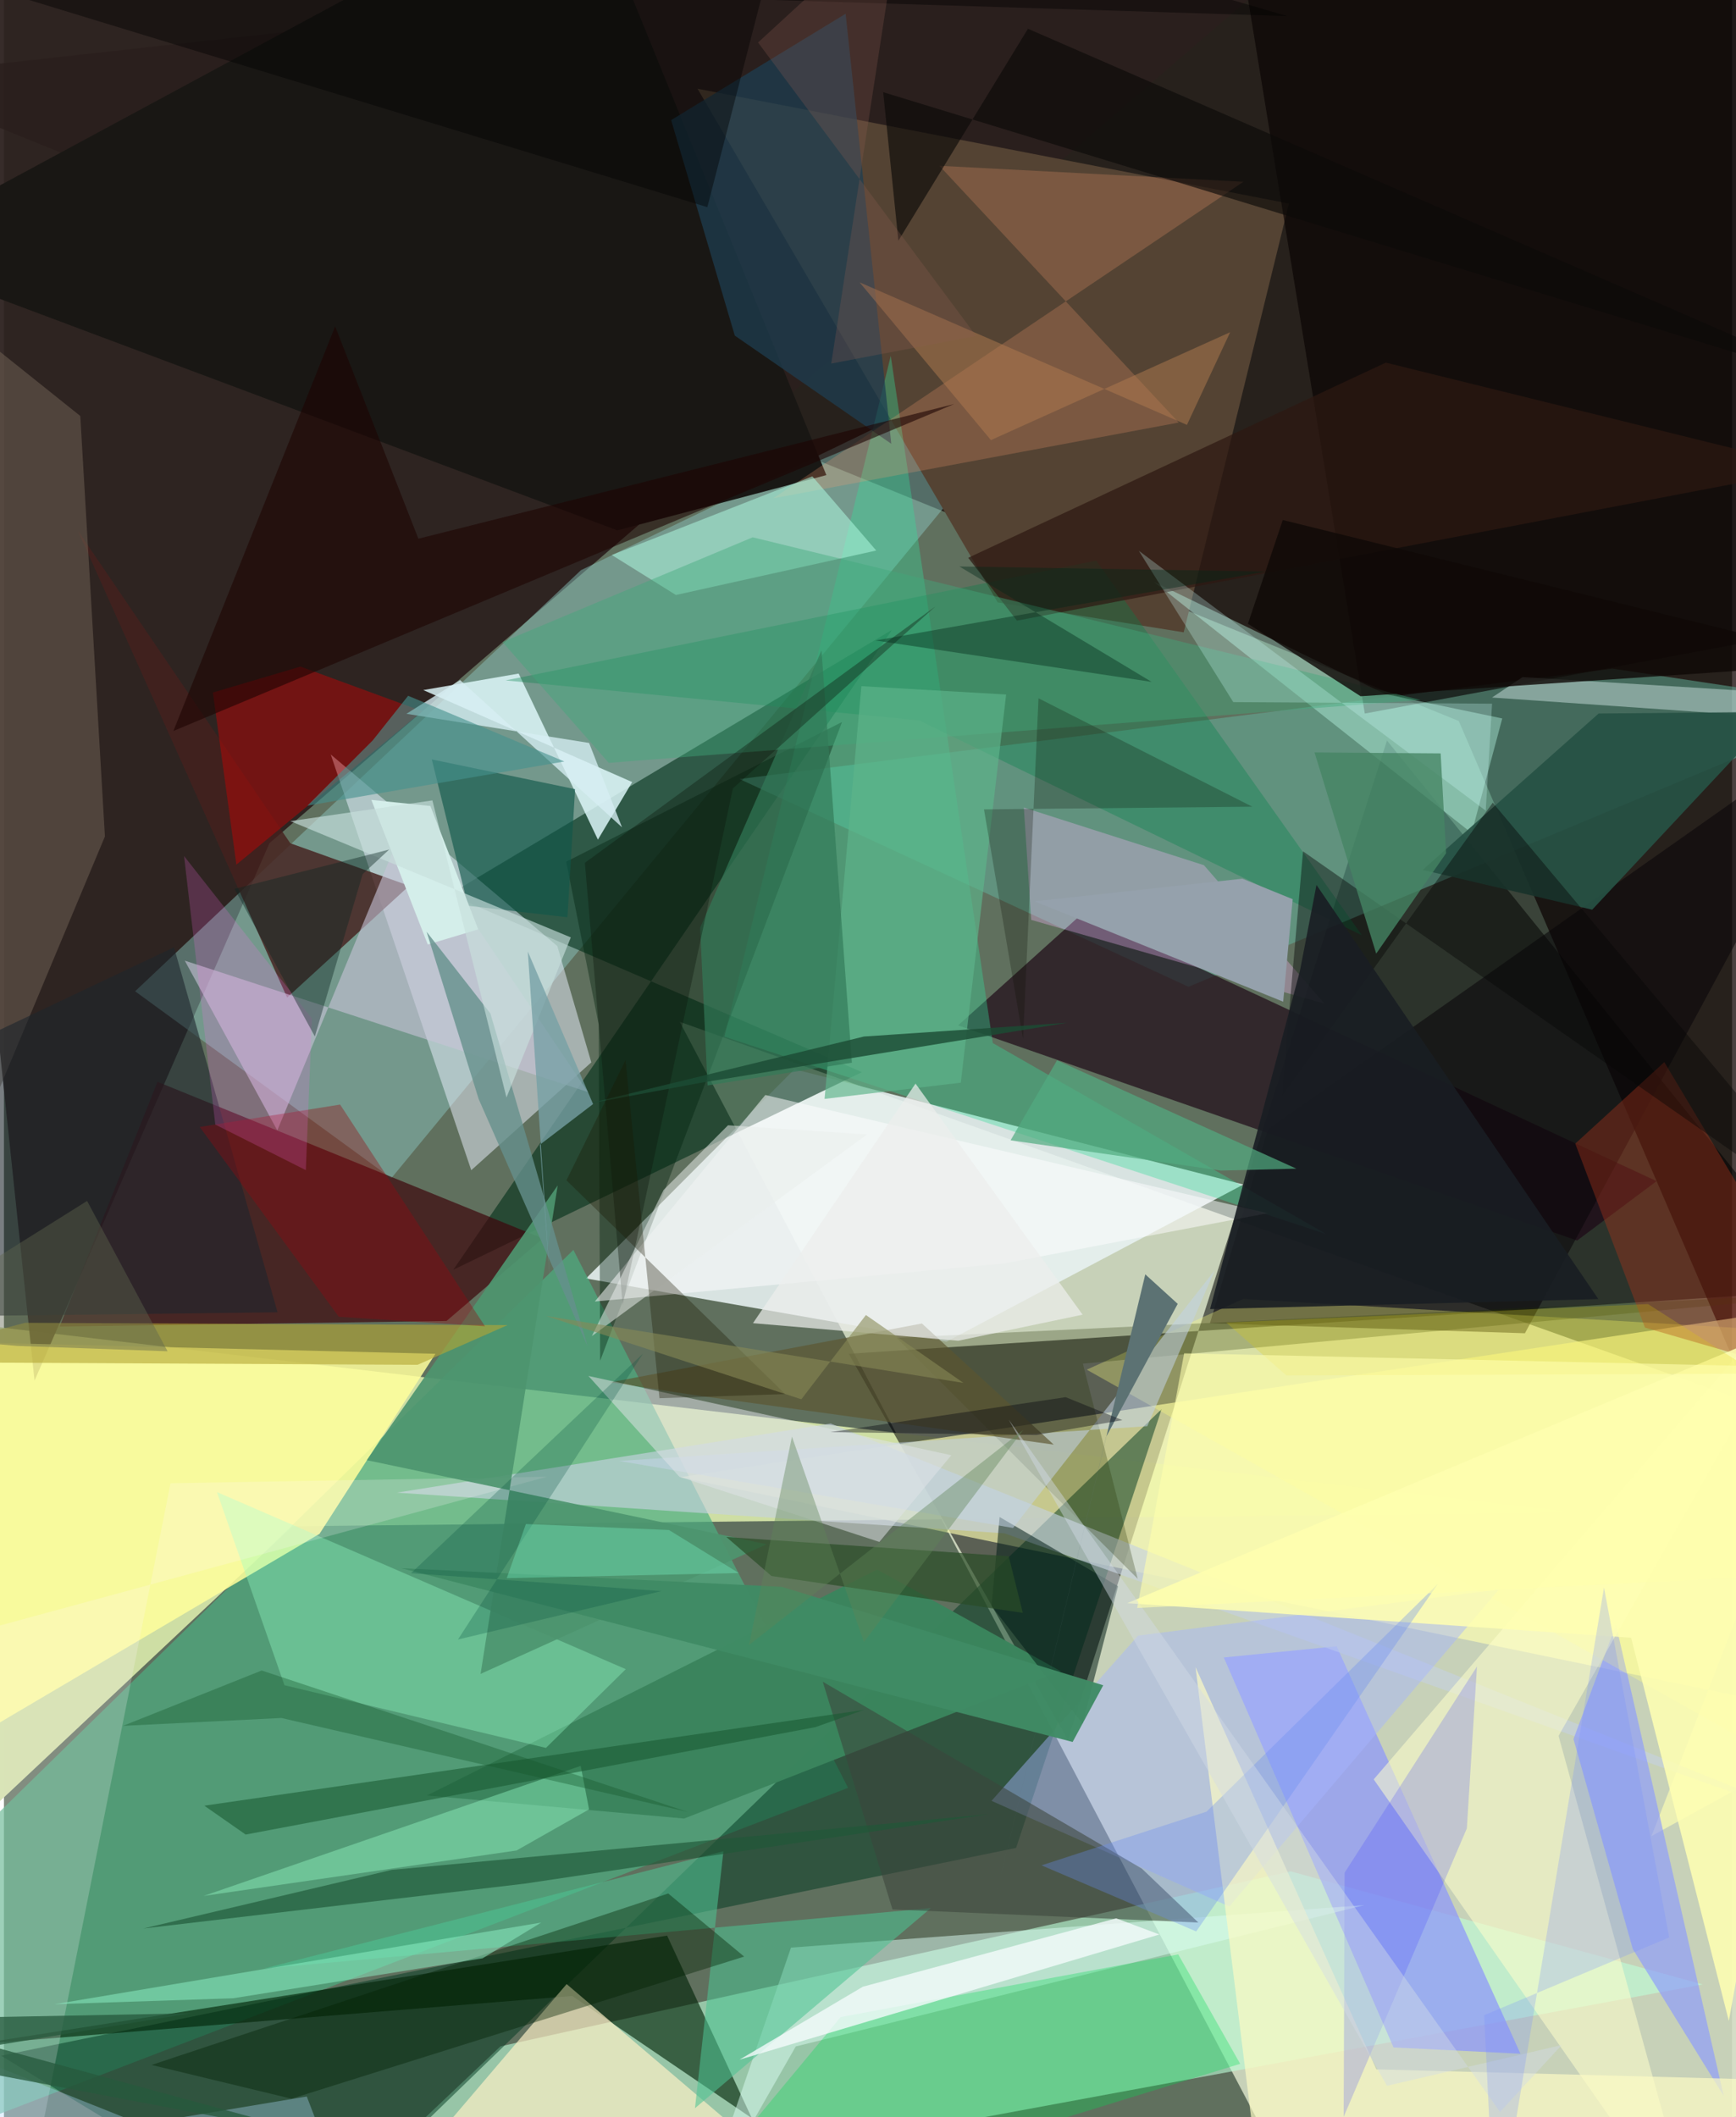 <svg xmlns="http://www.w3.org/2000/svg" width="228" height="278" viewBox="0 0 836 1024"><path fill="#60705e" d="M0 0h836v1024H0z"/><path fill="#d1d9c0" fill-opacity=".914" d="M859.879 1086H638.303L326.945 494.228 898 697.391z"/><path fill="#180b0a" fill-opacity=".776" d="M-62 37.428L703.808 348.72l155.058 360.57L836.244-62z"/><path fill="#cfdfa5" fill-opacity=".996" d="M-9.075 641.143L-26.9 894.603 139.583 738.19l619.462-6.636z"/><path fill="#2b1f1d" fill-opacity=".941" d="M-62-62l76.794 729.745L128.422 407.84 651.478-42.984z"/><path fill="#010000" fill-opacity=".541" d="M514.71 841.484L408.653 654.777l475.01-30.926-214.602-265.688z"/><path fill="#e7f1f1" fill-opacity=".886" d="M382.456 517.141L281.604 618.348l174.407 30.57 143.564-76.006z"/><path fill="#bcfdd7" fill-opacity=".6" d="M240.208 989.737l382.285-84.61 199.316 54.67L138.5 1086z"/><path fill="#4cad81" fill-opacity=".698" d="M275.472 604.532L-9.958 883.985-62 1045.423l470.36-180.7z"/><path fill="#8ccac3" fill-opacity=".451" d="M529.201 155.076L279.133 275.773 63.435 479.453l123.948 90.422z"/><path fill="#ffffb1" fill-opacity=".643" d="M326.977 714.486L898 628.25 797.029 888.045 898 832.51z"/><path fill="#012f19" fill-opacity=".592" d="M415.083 518.565l-199.61-85.97 214.125-127.939L217.39 614.123z"/><path fill="#62b5a0" fill-opacity=".49" d="M573.027 477.288L355.853 376.806l422.23-53.423L898 341.425z"/><path fill="#3d070c" fill-opacity=".698" d="M214.11 638.907l-187.145 2.688 47.326-118.35 186.359 75.769z"/><path fill="#544333" d="M335.534 42.917l286.104 55.539-50.91 207.38-89.997-14.47z"/><path fill="#003820" fill-opacity=".502" d="M560.054 681.516L145.18 1083.241-1.394 994.278l491.038-100.51z"/><path fill="#ebf2ff" fill-opacity=".502" d="M158.095 364.918l109.594 92.646 16.456 56.266-58.081 52.164z"/><path fill="#1d0715" fill-opacity=".678" d="M761.054 600.007l38.438-28.725L521.68 441.845l-60.1 54.098z"/><path fill="#032509" fill-opacity=".631" d="M320.813 936.198l40.967 88.274-86.865-59.093-289.538 23.514z"/><path fill="#8e99fa" fill-opacity=".745" d="M733.627 993.316l-61.397-3.04-82.112-188.614 54.606-5.426z"/><path fill="#ffff9c" fill-opacity=".855" d="M-62 648.103v220.402l214.648-126.633 56.095-87.094z"/><path fill="#45201e" fill-opacity=".816" d="M196.044 428.436l-59.06 54.06L35.78 256.69l102.742 151.158z"/><path fill="#1a1815" fill-opacity=".996" d="M279.171-62L-62 122.063l358.722 134.45 101.13-26.725z"/><path fill="#070000" fill-opacity=".62" d="M658.34 345.114l204.86-38.166L884.295-62H591.782z"/><path fill="#090609" fill-opacity=".561" d="M735.804 644.848l-152.388-4.832 27.98-93.759L898 344.416z"/><path fill="#35dd9a" fill-opacity=".365" d="M478.375 504.484l161.338 92.394-291.182-95.485 80.475-329.271z"/><path fill="#e0fafc" fill-opacity=".82" d="M303.922 378.258L287.337 406.1l-38.34-80.315-46.136 7.972z"/><path fill="#fff2c7" fill-opacity=".675" d="M192.109 1053.572L314.703 1086h105.879L272.199 959.63z"/><path fill="#dcfff5" fill-opacity=".49" d="M380.75 941.99l-44.843 130.38 47.141-82.574 275.147-68.366z"/><path fill="#756659" fill-opacity=".49" d="M-43.329 136.997l30.575 414.681L48.844 404.58 36.928 201.202z"/><path fill="#00220e" fill-opacity=".4" d="M288.418 658.163l117.013-308.949-133.445 67.567 15.737 78.77z"/><path fill="#beffec" fill-opacity=".396" d="M556.432 281.471l111.708 54.195 56.693 11.821-14.811 55.442z"/><path fill="#01db54" fill-opacity=".306" d="M568.091 945.282l29.956 52.91L313.07 1086l91.708-110.423z"/><path fill="#c5d2e0" fill-opacity=".635" d="M399.957 688.53l-209.899 33.407 293.988 19.681L898 888.923z"/><path fill="#8c9afe" fill-opacity=".651" d="M831.991 1013.783l-43.995-71.079L759.29 841.13l20.56-55.34z"/><path fill="#ffff7e" fill-opacity=".325" d="M859.707 851.466L898 645.762l-298.463-17.517-75.716 34.217z"/><path fill="#fcbaff" fill-opacity=".314" d="M580.52 418.47l58.435 67.022-142.003-40.566-3.56-54.352z"/><path fill="#cd0001" fill-opacity=".431" d="M112.438 418.198l89.987-74.187-58.973-21.606-42.363 12.54z"/><path fill="#3b845d" fill-opacity=".992" d="M329.024 879.571l-124.367-11.16 217.786-109.286 88.75 49.16z"/><path fill="#1e3e51" fill-opacity=".729" d="M322.764 58.087L407.18 6.662l22.087 207.985-75.707-52.322z"/><path fill="#96ffc7" fill-opacity=".357" d="M135.694 815.075l-32.642-93.394 197.771 85.632L262.2 845.4z"/><path fill="#a6b5ff" fill-opacity=".455" d="M477.758 871.008l70.89-79.918 174.597-22.33-130.462 153.355z"/><path fill="#223200" fill-opacity=".267" d="M548.489 763.618l-26.536-104.07L898 624.877 431.818 647.05z"/><path fill="#c6c4d7" fill-opacity=".604" d="M282.48 528.176L87.469 464.625l44.768 82.09 62.057-149.63z"/><path fill="#018147" fill-opacity=".337" d="M242.697 329.09l200.001 19.32 214.237 103.943L528.423 271.13z"/><path fill="#ffffcb" fill-opacity=".541" d="M892.606 592.476L752.064 839.578 820.148 1086 662.643 860.62z"/><path fill="#0f564a" fill-opacity=".627" d="M224.484 438.09l48.116 5.562 3.696-61.962-69.321-14.383z"/><path fill="#fca16f" fill-opacity=".235" d="M599.637 87.911L372.174 241.014l196.148-36.645-115.78-124.181z"/><path fill="#a8341a" fill-opacity=".392" d="M803.237 513.702l-43.084 39.432 33.712 88.974L898 672.263z"/><path fill="#eff" fill-opacity=".392" d="M898 337.538l-6.802 11.743-171.33-11.91 14.808-9.891z"/><path fill="#4ec393" fill-opacity=".561" d="M448.388 922.884l-322.818 29.26 222.475-56.755-13.75 124.274z"/><path fill="#fcfac4" fill-opacity=".698" d="M898 1007.087l-234.069-6.206-87.477-194.53L610.971 1086z"/><path fill="#fff9fd" fill-opacity=".216" d="M80.594 717.392L7.21 1086-62 802.525l324.699-88.276z"/><path fill="#adf7de" fill-opacity=".545" d="M391.084 230.389l30.904 35.88-96.922 21.506-31.025-19.351z"/><path fill="#4e956f" fill-opacity=".918" d="M230.571 809.61l37.305-236.253-92.325 132.884 193.423 40.664z"/><path fill="#265245" fill-opacity=".918" d="M771.466 345.097l86.351-.768-89.469 95.653-82.011-19.24z"/><path fill="#001b15" fill-opacity=".525" d="M521.816 833.644l-44.047-56.903 3.902-43.015 57.307 33.486z"/><path fill="#3b453b" fill-opacity=".561" d="M429.829 923.525L396.113 813.38l154.34 90.379 27.351 26.1z"/><path fill="#b3a634" fill-opacity=".608" d="M200.084 660.11l43.532-19.195-233.375-1.119L-62 658.776z"/><path fill="#95fbc7" fill-opacity=".42" d="M247.983 895.009l35.072-19.88-4.044-21.033-182.373 62.889z"/><path fill="#2e1811" fill-opacity=".714" d="M875.783 226.565L668.497 175.39l-202.015 94.397 23.58 30.399z"/><path fill="#1f5738" fill-opacity=".655" d="M187.556 904.406l288.85-26.955-224.533 33.611-184.42 21.674z"/><path fill="#070706" fill-opacity=".42" d="M618.2 530.379l10.259-118.614L898 600.21 720.237 388.229z"/><path fill="#002100" fill-opacity=".388" d="M321.356 915.81l36.728 30.514-218.997 68.753-67.695-16.334z"/><path fill="#fcfdff" fill-opacity=".51" d="M484.02 611.052l127.175-24.254-242.863-57.188-82.477 99.88z"/><path fill="#c3d3e5" fill-opacity=".541" d="M297.55 706.616l255.566-16.81 32.612-75.418-97.55 124.626z"/><path fill="#ffffb2" fill-opacity=".863" d="M898 627.05l-63.553 350.388-47.271-185.322-243.774-16.726z"/><path fill="#d5efeb" fill-opacity=".973" d="M177.727 386.88l27.304 69.94 24.407-7.313-23.128-59.673z"/><path fill="#91f5c9" fill-opacity=".486" d="M24.419 969.378l86.513-2.895 120.569-19.28 28.423-17.336z"/><path fill="#5c5630" fill-opacity=".659" d="M333.406 674.677l-40.12-6.095 150.8-28.456 63.762 58.58z"/><path fill="#1a5932" fill-opacity=".573" d="M415.942 827.036L96.92 873.344l20.01 13.968 275.614-51.947z"/><path fill="#f4fbfc" fill-opacity=".784" d="M538.066 927.823l20.91 7.816-203.15 60.566 59.686-35.307z"/><path fill="#3faa7a" fill-opacity=".427" d="M362.21 259.877l-121.045 50.64 51.418 58.457 392.71-30.448z"/><path fill="#d7eef3" fill-opacity=".773" d="M299.003 400.147l-78.325-71.227-25.965 16.322 88.367 14.093z"/><path fill="#65908c" fill-opacity=".792" d="M282.367 651.194L229.67 531.617l-25.205-80.957 30.866 39.533z"/><path fill="#3d3eff" fill-opacity=".208" d="M648.114 1023.833l59.588-139.51 4.91-78.308-64.044 99.744z"/><path fill="#0f0907" fill-opacity=".808" d="M618.66 251.507L898 320.475l-241.682 16.279-54.527-35.057z"/><path fill="#1e252c" fill-opacity=".596" d="M-62 526.499l34.135 110.143 160.222-1.938-50.094-176.52z"/><path fill="#1d0502" fill-opacity=".592" d="M81.958 353.564l377.75-158.154-259.217 65.144-40.265-102.704z"/><path fill="#5c7273" d="M476.647 930.77l56.589-235.864 34.594-64.279-15.687-14.27z"/><path fill="#5eb48a" fill-opacity=".667" d="M414.798 331.869l-17.814 199.63 65.91-7.85 21.93-187.737z"/><path fill="#e0e3e7" fill-opacity=".514" d="M282.746 665.498l175.559 38.363-34.81 41.914-96.758-31.525z"/><path fill="#d0fffd" fill-opacity=".263" d="M719.91 340.35l-125.201-.766-45.695-73.193 167.832 125.715z"/><path fill="#0c0a08" fill-opacity=".643" d="M898 189.036L425.346 44.586l7.351 71.844 62.688-102.52z"/><path fill="#b27b4f" fill-opacity=".498" d="M593.205 160.679l-20.914 44.827-158.368-68.957 63.54 76.313z"/><path fill="#95060f" fill-opacity=".357" d="M162.626 534.237l70.076 107.234-70.721-4.588-67.276-91.812z"/><path fill="#688df2" fill-opacity=".329" d="M576.773 934.172l116.91-168.087-111.917 110.147-79.825 25.97z"/><path fill="#408b65" fill-opacity=".961" d="M192.17 758.475l324.824 84.045 14.809-27.413-155.457-47.612z"/><path fill="#090d03" fill-opacity=".247" d="M474.109 391.469l18.904 111.178 7.48-164.896L603.9 390.168z"/><path fill="#edeeed" fill-opacity=".71" d="M461.652 648.47l60.168-12.608L440.985 524.1 362.36 639.974z"/><path fill="#b1dcff" fill-opacity=".345" d="M166.947 1067.584l-20.44-53.578-183.127 30.52L-62 976.138z"/><path fill="#2a4d27" fill-opacity=".698" d="M349.478 743.389l21.827 18.865 121.582 17.829-6.803-27.38z"/><path fill="#c8e0dd" fill-opacity=".639" d="M243.105 530.823l-35.839-143.706-68.705 10.033 135.67 56.24z"/><path fill="#327a58" fill-opacity=".682" d="M340.377 524.983l-3.595-76.242 58.712-134.122L410.2 513.98z"/><path fill="#0c160b" fill-opacity=".365" d="M352.66 381.301l97.9-87.953-169.53 123.964 18.278 213.96z"/><path fill="#e4d200" fill-opacity=".227" d="M848.2 664.37l-227.787.907-29.086-25.587 204.012-8.948z"/><path fill="#020200" fill-opacity=".412" d="M-28.845-12.531l369.118 112.733L382.166-62 620.768 7.773z"/><path fill="#022617" fill-opacity=".396" d="M421.68 309.779l133.543 20.026-92.991-55.82 148.131 2.453z"/><path fill="#191d23" fill-opacity=".898" d="M583.473 633.162l187.862-4.832-136.366-200.327-8.05 41.75z"/><path fill="#ff6feb" fill-opacity=".196" d="M102.238 543.919l43.797 22.04 2.95-73.33-61.855-78.581z"/><path fill="#16562a" fill-opacity=".361" d="M57.59 834.74l67.099-26.782 206.03 68.386-196.512-45.41z"/><path fill="#00020d" fill-opacity=".369" d="M499.393 694.072l41.692-7.193-27.468-11.117-113.79 16.912z"/><path fill="#1c4c34" fill-opacity=".812" d="M336.278 523.84l178.173-29.167-98.412 6.656-134.474 32.732z"/><path fill="#eaeeec" fill-opacity=".522" d="M350.286 544.26l67.262 4.414-133.133 97.53 34.71-70.682z"/><path fill="#26593d" fill-opacity=".765" d="M-43.943 995.919l200.325 38.01L-54.53 976.54l144.697-2.776z"/><path fill="#0a2620" fill-opacity=".408" d="M150.4 501.3l-38.884-71.395 74.836-19.006-12.823 11.873z"/><path fill="#1a1703" fill-opacity=".325" d="M300.699 512.764l16.414 163.503 60.853-1.99-105.85-103.404z"/><path fill="#95a1ac" d="M498.54 435.94l120.315 48.537 4.599-49.57-24.36-9.913z"/><path fill="#51ab80" fill-opacity=".702" d="M486.986 551.53l22.463-38.697 115.772 52.397-36.503.932z"/><path fill="#76a0a5" fill-opacity=".78" d="M253.425 460.233l10.853 161.033-4.991-67.632L285 534.004z"/><path fill="#d2dbe6" fill-opacity=".443" d="M669.069 1008.83l84.526-19.711-29.85 32.358-237.683-334.875z"/><path fill="#458564" fill-opacity=".784" d="M697.666 412.668l-2.633-48.277-61.016-.465 29.833 97.319z"/><path fill="#768bff" fill-opacity=".251" d="M721.474 1086l52.577-318.17 31.54 169.237-89.497 37.614z"/><path fill="#888956" fill-opacity=".584" d="M385.758 676.787l31.23-40.761 47.197 32.847-201.963-32.39z"/><path fill="#5f8358" fill-opacity=".396" d="M493.172 691.55L360.417 795.648l20.799-100.807 34.811 99.388z"/><path fill="#014f3e" fill-opacity=".251" d="M309.162 654.68l-89.527 138.29 98.465-23.41-121.183-8.645z"/><path fill="#46918d" fill-opacity=".608" d="M271.095 368.305l-124.289 21.362 31.55-31.508 17.184-21.638z"/><path fill="#5e654f" fill-opacity=".427" d="M79.142 653.56L6.48 650.97l-68.479-6 102.222-64.125z"/><path fill="#7cf9cb" fill-opacity=".325" d="M355.488 760.824l-112.252 2.482 9.269-26.198 69.209 2.9z"/><path fill="#8a5b50" fill-opacity=".275" d="M470.304 162.48L364.822 20.55l68.936-63.358-33.542 218.649z"/><path fill="#ffffac" fill-opacity=".604" d="M548.218 777.726l312.26-15.768-19.337-101.345-270.2-6.066z"/></svg>